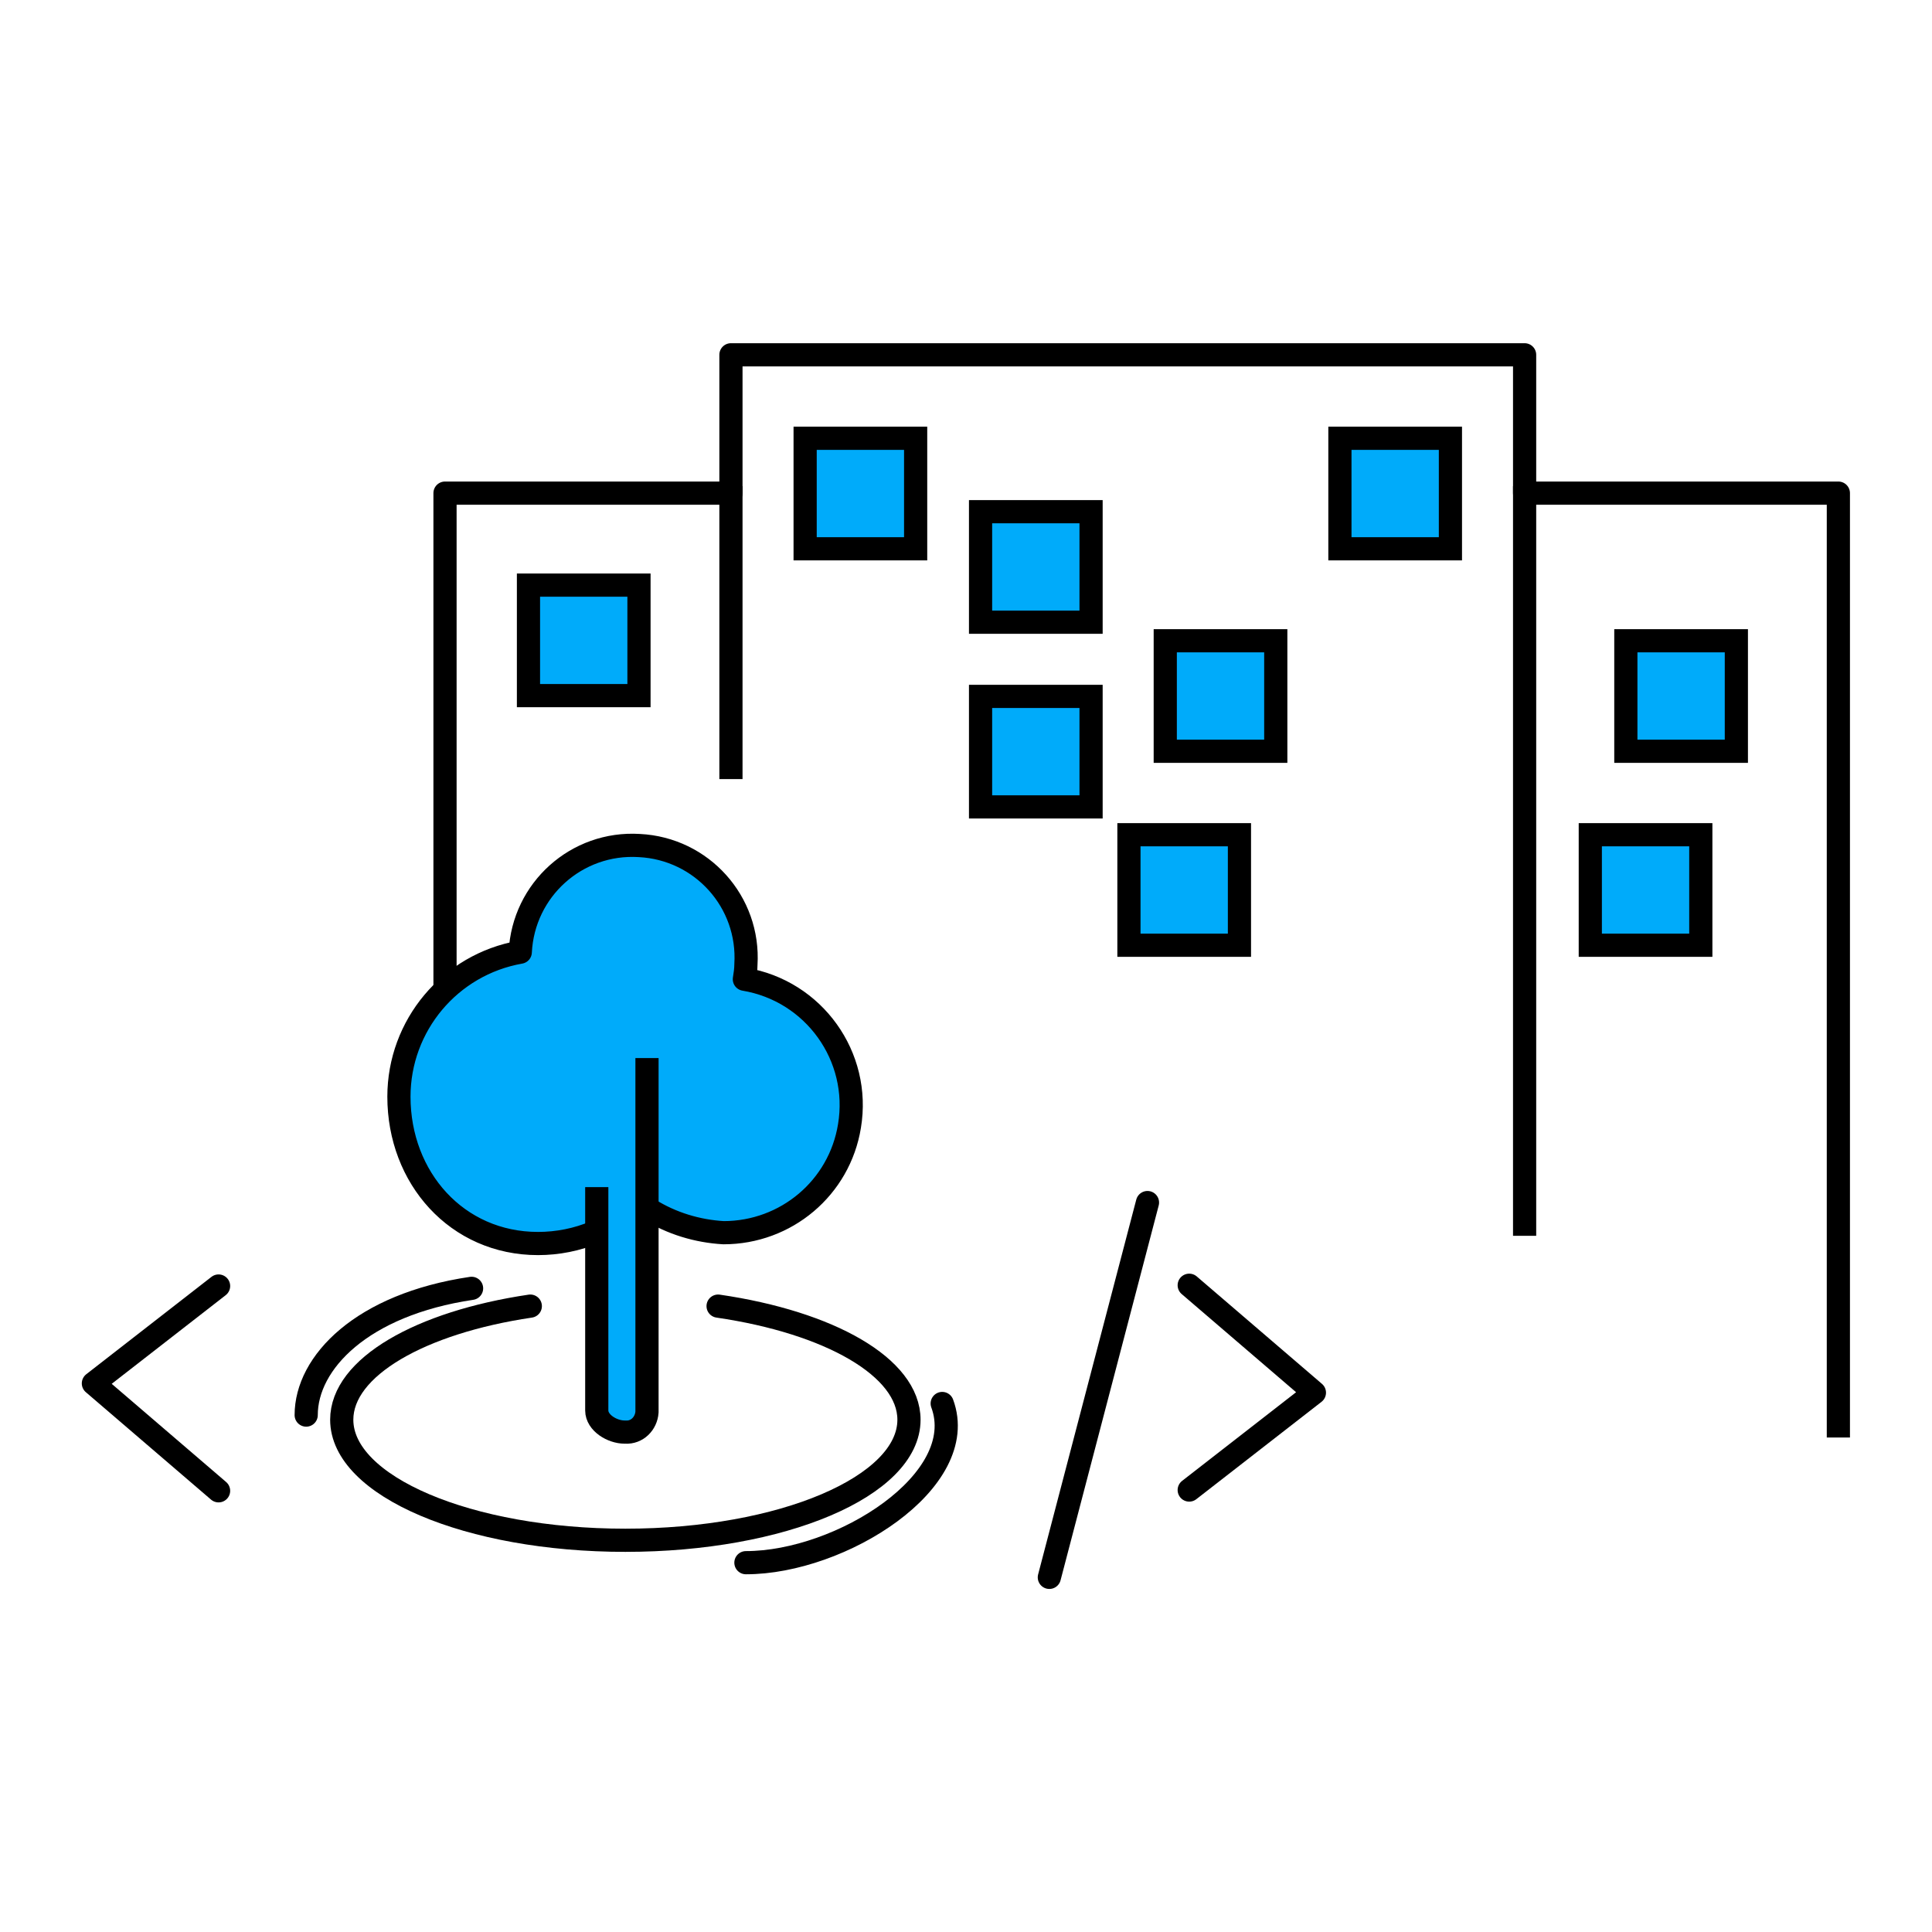 <?xml version="1.0" encoding="utf-8"?>
<!-- Generator: Adobe Illustrator 24.1.2, SVG Export Plug-In . SVG Version: 6.00 Build 0)  -->
<svg version="1.1" id="Ebene_1" xmlns="http://www.w3.org/2000/svg" xmlns:xlink="http://www.w3.org/1999/xlink" x="0px" y="0px"
	 viewBox="0 0 250 250" style="enable-background:new 0 0 250 250;" xml:space="preserve">
<style type="text/css">
	.st0{fill:none;stroke:#000000;stroke-width:3;stroke-linecap:round;stroke-linejoin:round;}
	.st1{fill:none;stroke:#000000;stroke-width:3;stroke-linecap:square;stroke-linejoin:round;}
	.st2{fill:#00ABFA;stroke:#000000;stroke-width:3;stroke-linecap:round;stroke-miterlimit:10;}
	.st3{fill:#00ABFA;stroke:#000000;stroke-width:3;stroke-linecap:round;stroke-linejoin:round;}
	.st4{fill:#00ABFA;stroke:#000000;stroke-width:3;stroke-linecap:square;stroke-linejoin:round;}
</style>
<g id="Group_1199" transform="translate(-1353.816 -5791.99)">
	<path id="Path_674" class="st0" d="M1382.1,5958.4l-16.2,12.6l16.2,13.9"/>
	<g id="Group_1064" transform="translate(-25)">
		<path id="Path_675" class="st0" d="M1532.7,5984.8l16.2-12.6l-16.2-13.9"/>
		<line id="Line_338" class="st0" x1="1514.6" y1="5996.1" x2="1527.3" y2="5947.6"/>
	</g>
	<path id="Path_780" class="st1" d="M1411.4,5924.5v-68.7h37v-17.9h102.7v17.9h40.6v120.7"/>
	<rect id="Rectangle_356" x="1422.2" y="5867.7" class="st2" width="14.3" height="14.3"/>
	<rect id="Rectangle_358" x="1559.6" y="5900" class="st2" width="14.3" height="14.3"/>
	<rect id="Rectangle_359" x="1458" y="5848.7" class="st2" width="14.3" height="14.3"/>
	<rect id="Rectangle_360" x="1480.7" y="5858.2" class="st2" width="14.3" height="14.3"/>
	<rect id="Rectangle_361" x="1480.7" y="5882.1" class="st2" width="14.3" height="14.3"/>
	<rect id="Rectangle_362" x="1504.6" y="5874.9" class="st2" width="14.3" height="14.3"/>
	<rect id="Rectangle_363" x="1499.9" y="5900" class="st2" width="14.3" height="14.3"/>
	<rect id="Rectangle_364" x="1527.2" y="5848.7" class="st2" width="14.3" height="14.3"/>
	<line id="Line_400" class="st1" x1="1551.1" y1="5856.4" x2="1551.1" y2="5950.4"/>
	<line id="Line_401" class="st1" x1="1448.4" y1="5856.4" x2="1448.4" y2="5891.3"/>
	<rect id="Rectangle_525" x="1564.2" y="5874.9" class="st2" width="14.3" height="14.3"/>
	<g id="Group_1063" transform="translate(353.037 5288.301)">
		<path id="Path_887" class="st3" d="M1077.8,663.1c-2.3,1-4.9,1.5-7.4,1.5c-10.5,0-18-8.5-18-19c0-9.2,6.6-17.1,15.7-18.7
			c0.4-8.1,7.3-14.3,15.4-13.8c8.1,0.4,14.3,7.3,13.8,15.4c0,0.6-0.1,1.3-0.2,1.9c9,1.5,15.1,10,13.6,19c-1.3,8-8.2,13.8-16.3,13.8
			c-3.4-0.2-6.7-1.2-9.6-3"/>
		<path id="Path_888" class="st4" d="M1078,658.8v27.4c0,1.6,2,2.8,3.6,2.8h0.1c1.5,0.1,2.7-1.1,2.8-2.6c0-0.1,0-0.1,0-0.2v-44.1"/>
		<path id="Path_889" class="st0" d="M1069.4,672.7c-14.2,2.1-24.4,7.9-24.4,14.7c0,8.6,16.4,15.6,36.7,15.6s36.7-7,36.7-15.6
			c0-6.8-10.3-12.6-24.7-14.7"/>
		<path id="Path_890" class="st0" d="M1122.7,685.3c3.7,10-13.1,20.6-25.4,20.6"/>
		<path id="Path_891" class="st0" d="M1061.8,670.4c-14.2,2.1-21.4,9.6-21.4,16.4"/>
	</g>
</g>
</svg>
